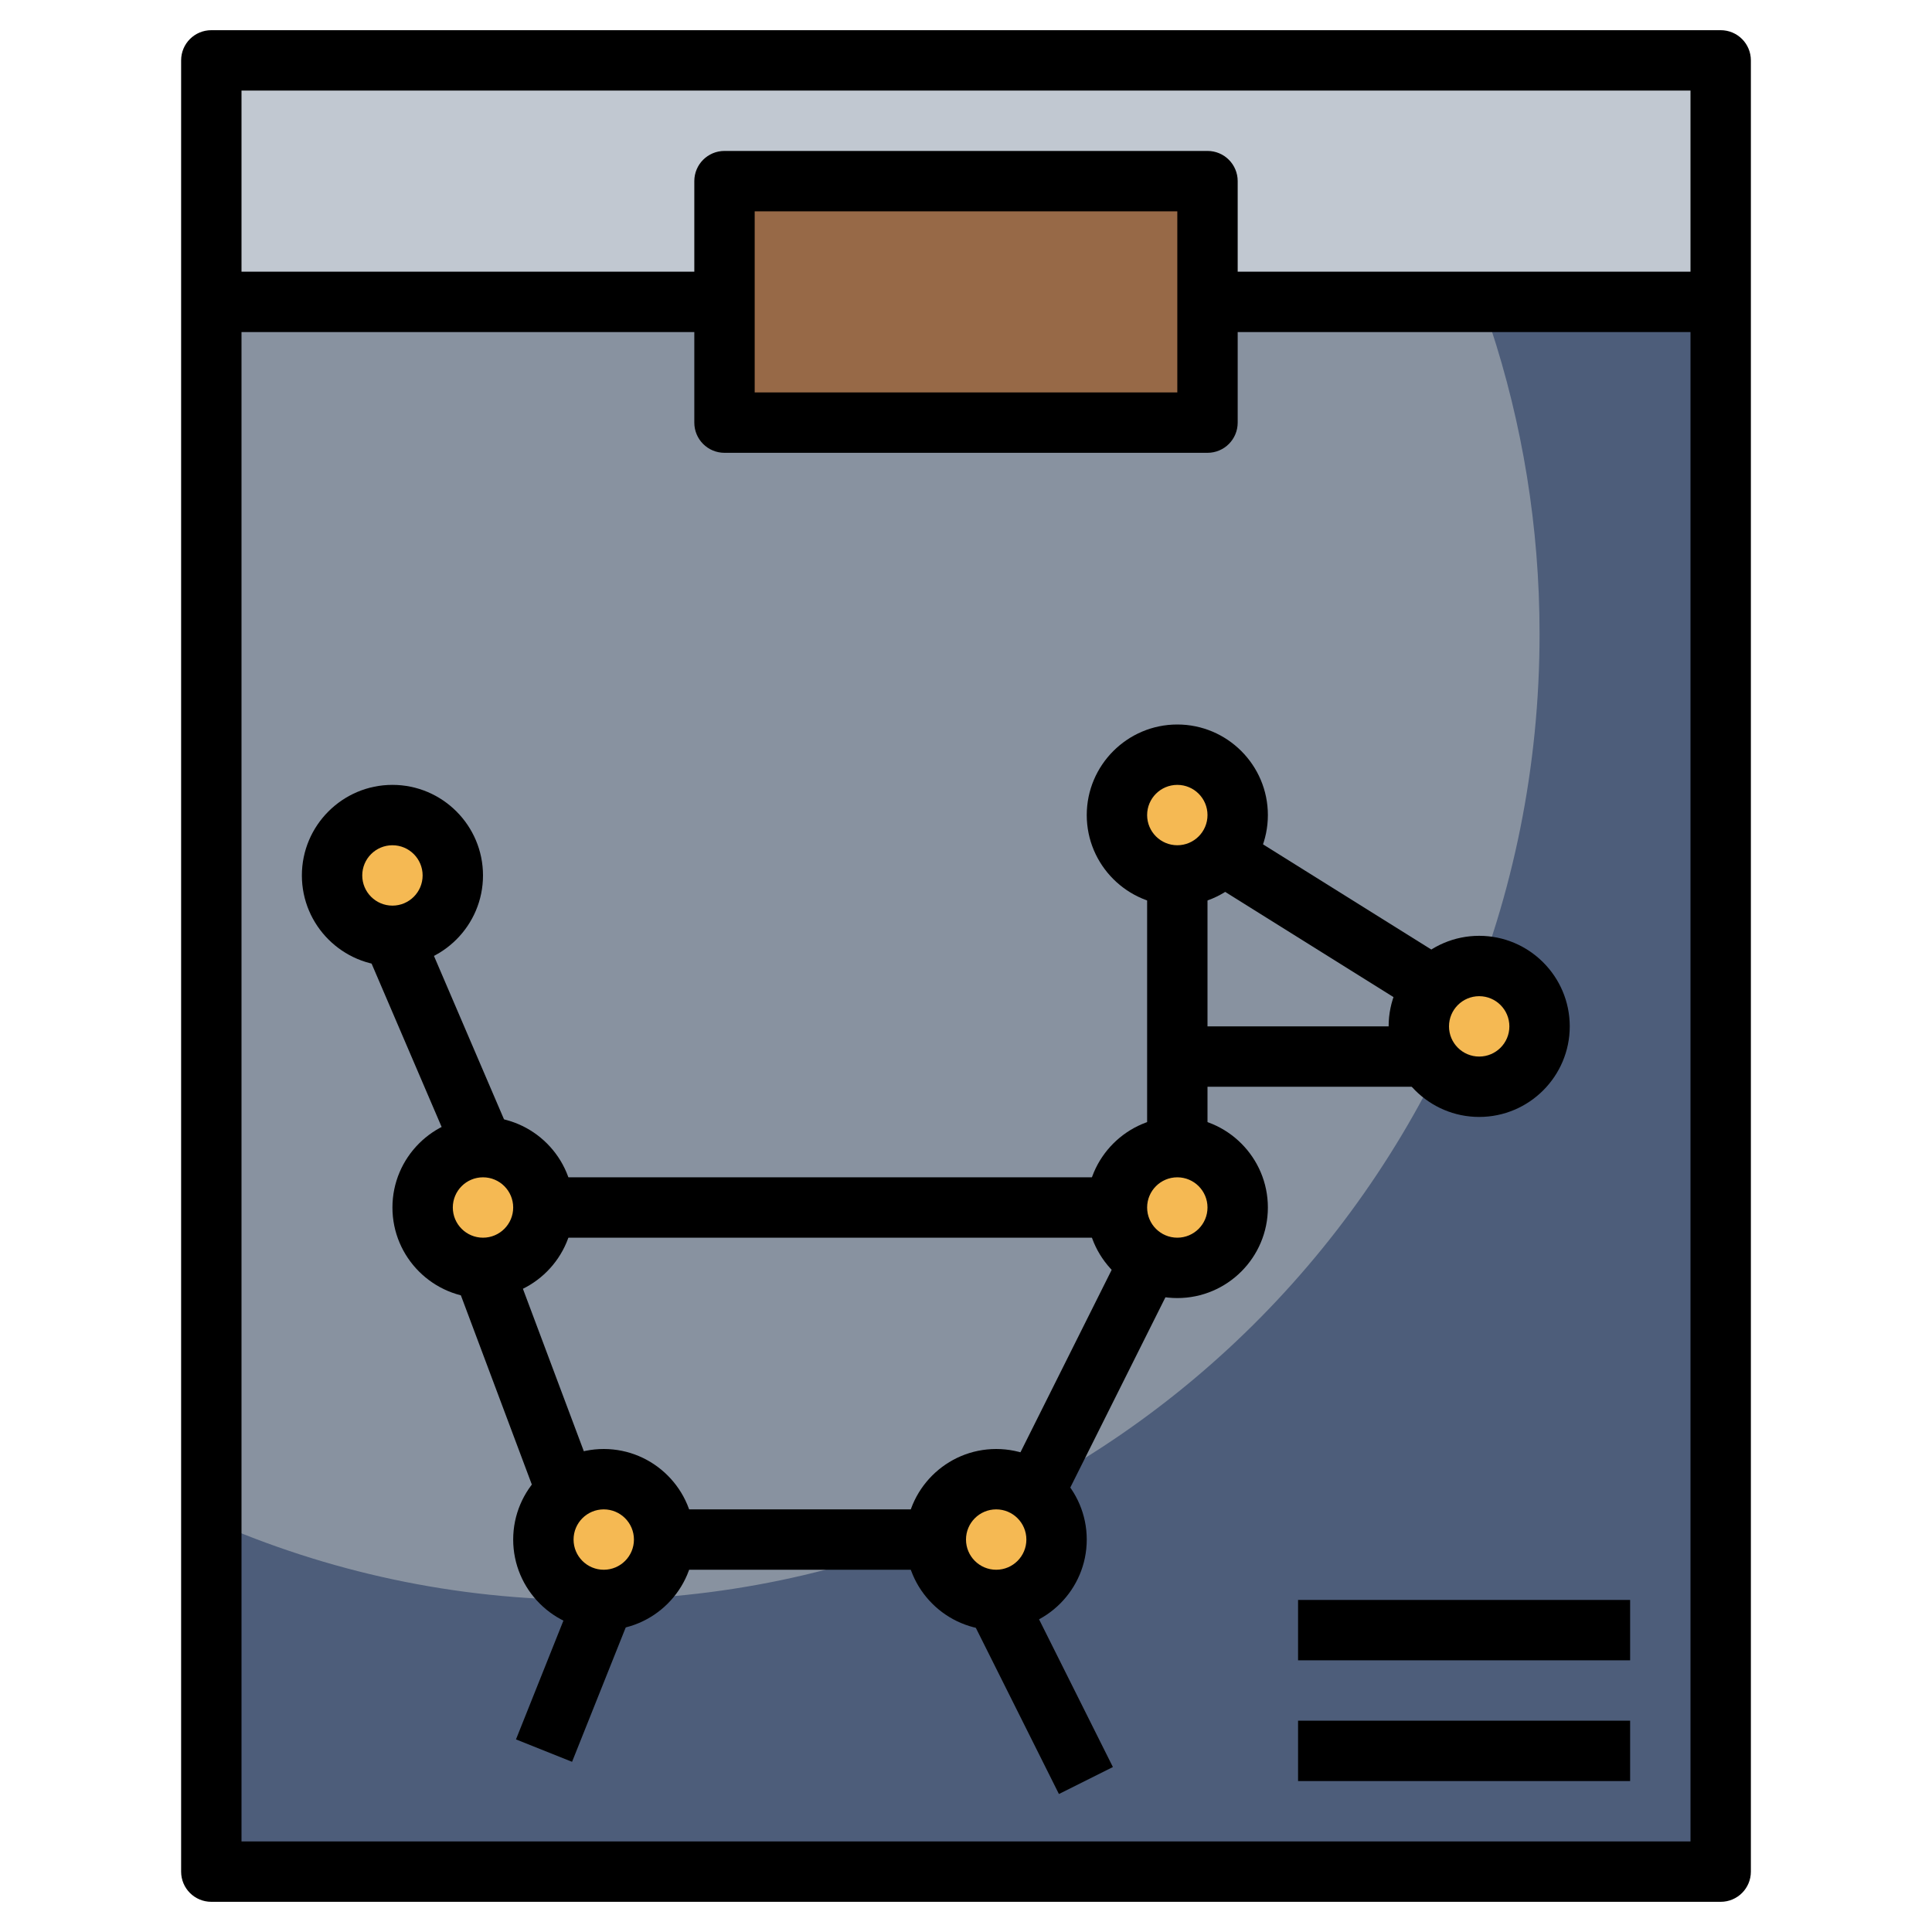 <svg id="Layer_3" enable-background="new 0 0 64 64" height="512" viewBox="0 0 64 64" width="512" xmlns="http://www.w3.org/2000/svg"><path d="m7 2h50v60h-50z" fill="#4d5d7a"/><path d="m7 50.376c3.833 1.685 8.058 2.624 12.5 2.624 17.397 0 31.5-14.327 31.5-32 0-7.115-2.289-13.686-6.156-19h-37.844z" fill="#8892a0"/><path d="m7 2h50v8h-50z" fill="#c1c8d1"/><path d="m24 6h16v8h-16z" fill="#976947"/><g fill="#f5b953"><circle cx="39" cy="27" r="2"/><circle cx="49" cy="34" r="2"/><circle cx="39" cy="40" r="2"/><circle cx="16" cy="40" r="2"/><circle cx="13" cy="29" r="2"/><circle cx="20" cy="51" r="2"/><circle cx="33" cy="51" r="2"/></g><path d="m57 63h-50c-.553 0-1-.447-1-1v-60c0-.553.447-1 1-1h50c.553 0 1 .447 1 1v60c0 .553-.447 1-1 1zm-49-2h48v-58h-48z"/><path d="m39 30c-1.654 0-3-1.346-3-3s1.346-3 3-3 3 1.346 3 3-1.346 3-3 3zm0-4c-.552 0-1 .448-1 1s.448 1 1 1 1-.448 1-1-.448-1-1-1z"/><path d="m49 37c-1.654 0-3-1.346-3-3s1.346-3 3-3 3 1.346 3 3-1.346 3-3 3zm0-4c-.552 0-1 .448-1 1s.448 1 1 1 1-.448 1-1-.448-1-1-1z"/><path d="m39 43c-1.654 0-3-1.346-3-3s1.346-3 3-3 3 1.346 3 3-1.346 3-3 3zm0-4c-.552 0-1 .448-1 1s.448 1 1 1 1-.448 1-1-.448-1-1-1z"/><path d="m16 43c-1.654 0-3-1.346-3-3s1.346-3 3-3 3 1.346 3 3-1.346 3-3 3zm0-4c-.552 0-1 .448-1 1s.448 1 1 1 1-.448 1-1-.448-1-1-1z"/><path d="m13 32c-1.654 0-3-1.346-3-3s1.346-3 3-3 3 1.346 3 3-1.346 3-3 3zm0-4c-.552 0-1 .448-1 1s.448 1 1 1 1-.448 1-1-.448-1-1-1z"/><path d="m20 54c-1.654 0-3-1.346-3-3s1.346-3 3-3 3 1.346 3 3-1.346 3-3 3zm0-4c-.552 0-1 .448-1 1s.448 1 1 1 1-.448 1-1-.448-1-1-1z"/><path d="m33 54c-1.654 0-3-1.346-3-3s1.346-3 3-3 3 1.346 3 3-1.346 3-3 3zm0-4c-.552 0-1 .448-1 1s.448 1 1 1 1-.448 1-1-.448-1-1-1z"/><path d="m43 25.783h2v9.434h-2z" transform="matrix(.53 -.848 .848 .53 -5.184 51.647)"/><path d="m38 29h2v9h-2z"/><path d="m39 34h8v2h-8z"/><path d="m18 39h19v2h-19z"/><path d="m13.5 30.692h1.999v7.616h-1.999z" transform="matrix(.919 -.394 .394 .919 -12.418 8.501)"/><path d="m22 50h9v2h-9z"/><path d="m31.528 45h8.944v2h-8.944z" transform="matrix(.447 -.894 .894 .447 -21.243 57.628)"/><path d="m16.5 41.728h2.001v8.544h-2.001z" transform="matrix(.936 -.351 .351 .936 -15.037 9.074)"/><path d="m16.307 54.5h5.385v2h-5.385z" transform="matrix(.371 -.929 .929 .371 -39.588 52.55)"/><path d="m33.5 52.646h2v6.708h-2z" transform="matrix(.894 -.447 .447 .894 -21.402 21.341)"/><path d="m43 53h11v2h-11z"/><path d="m43 57h11v2h-11z"/><path d="m40 15h-16c-.553 0-1-.447-1-1v-8c0-.553.447-1 1-1h16c.553 0 1 .447 1 1v8c0 .553-.447 1-1 1zm-15-2h14v-6h-14z"/><path d="m40 9h17v2h-17z"/><path d="m7 9h17v2h-17z"/></svg>